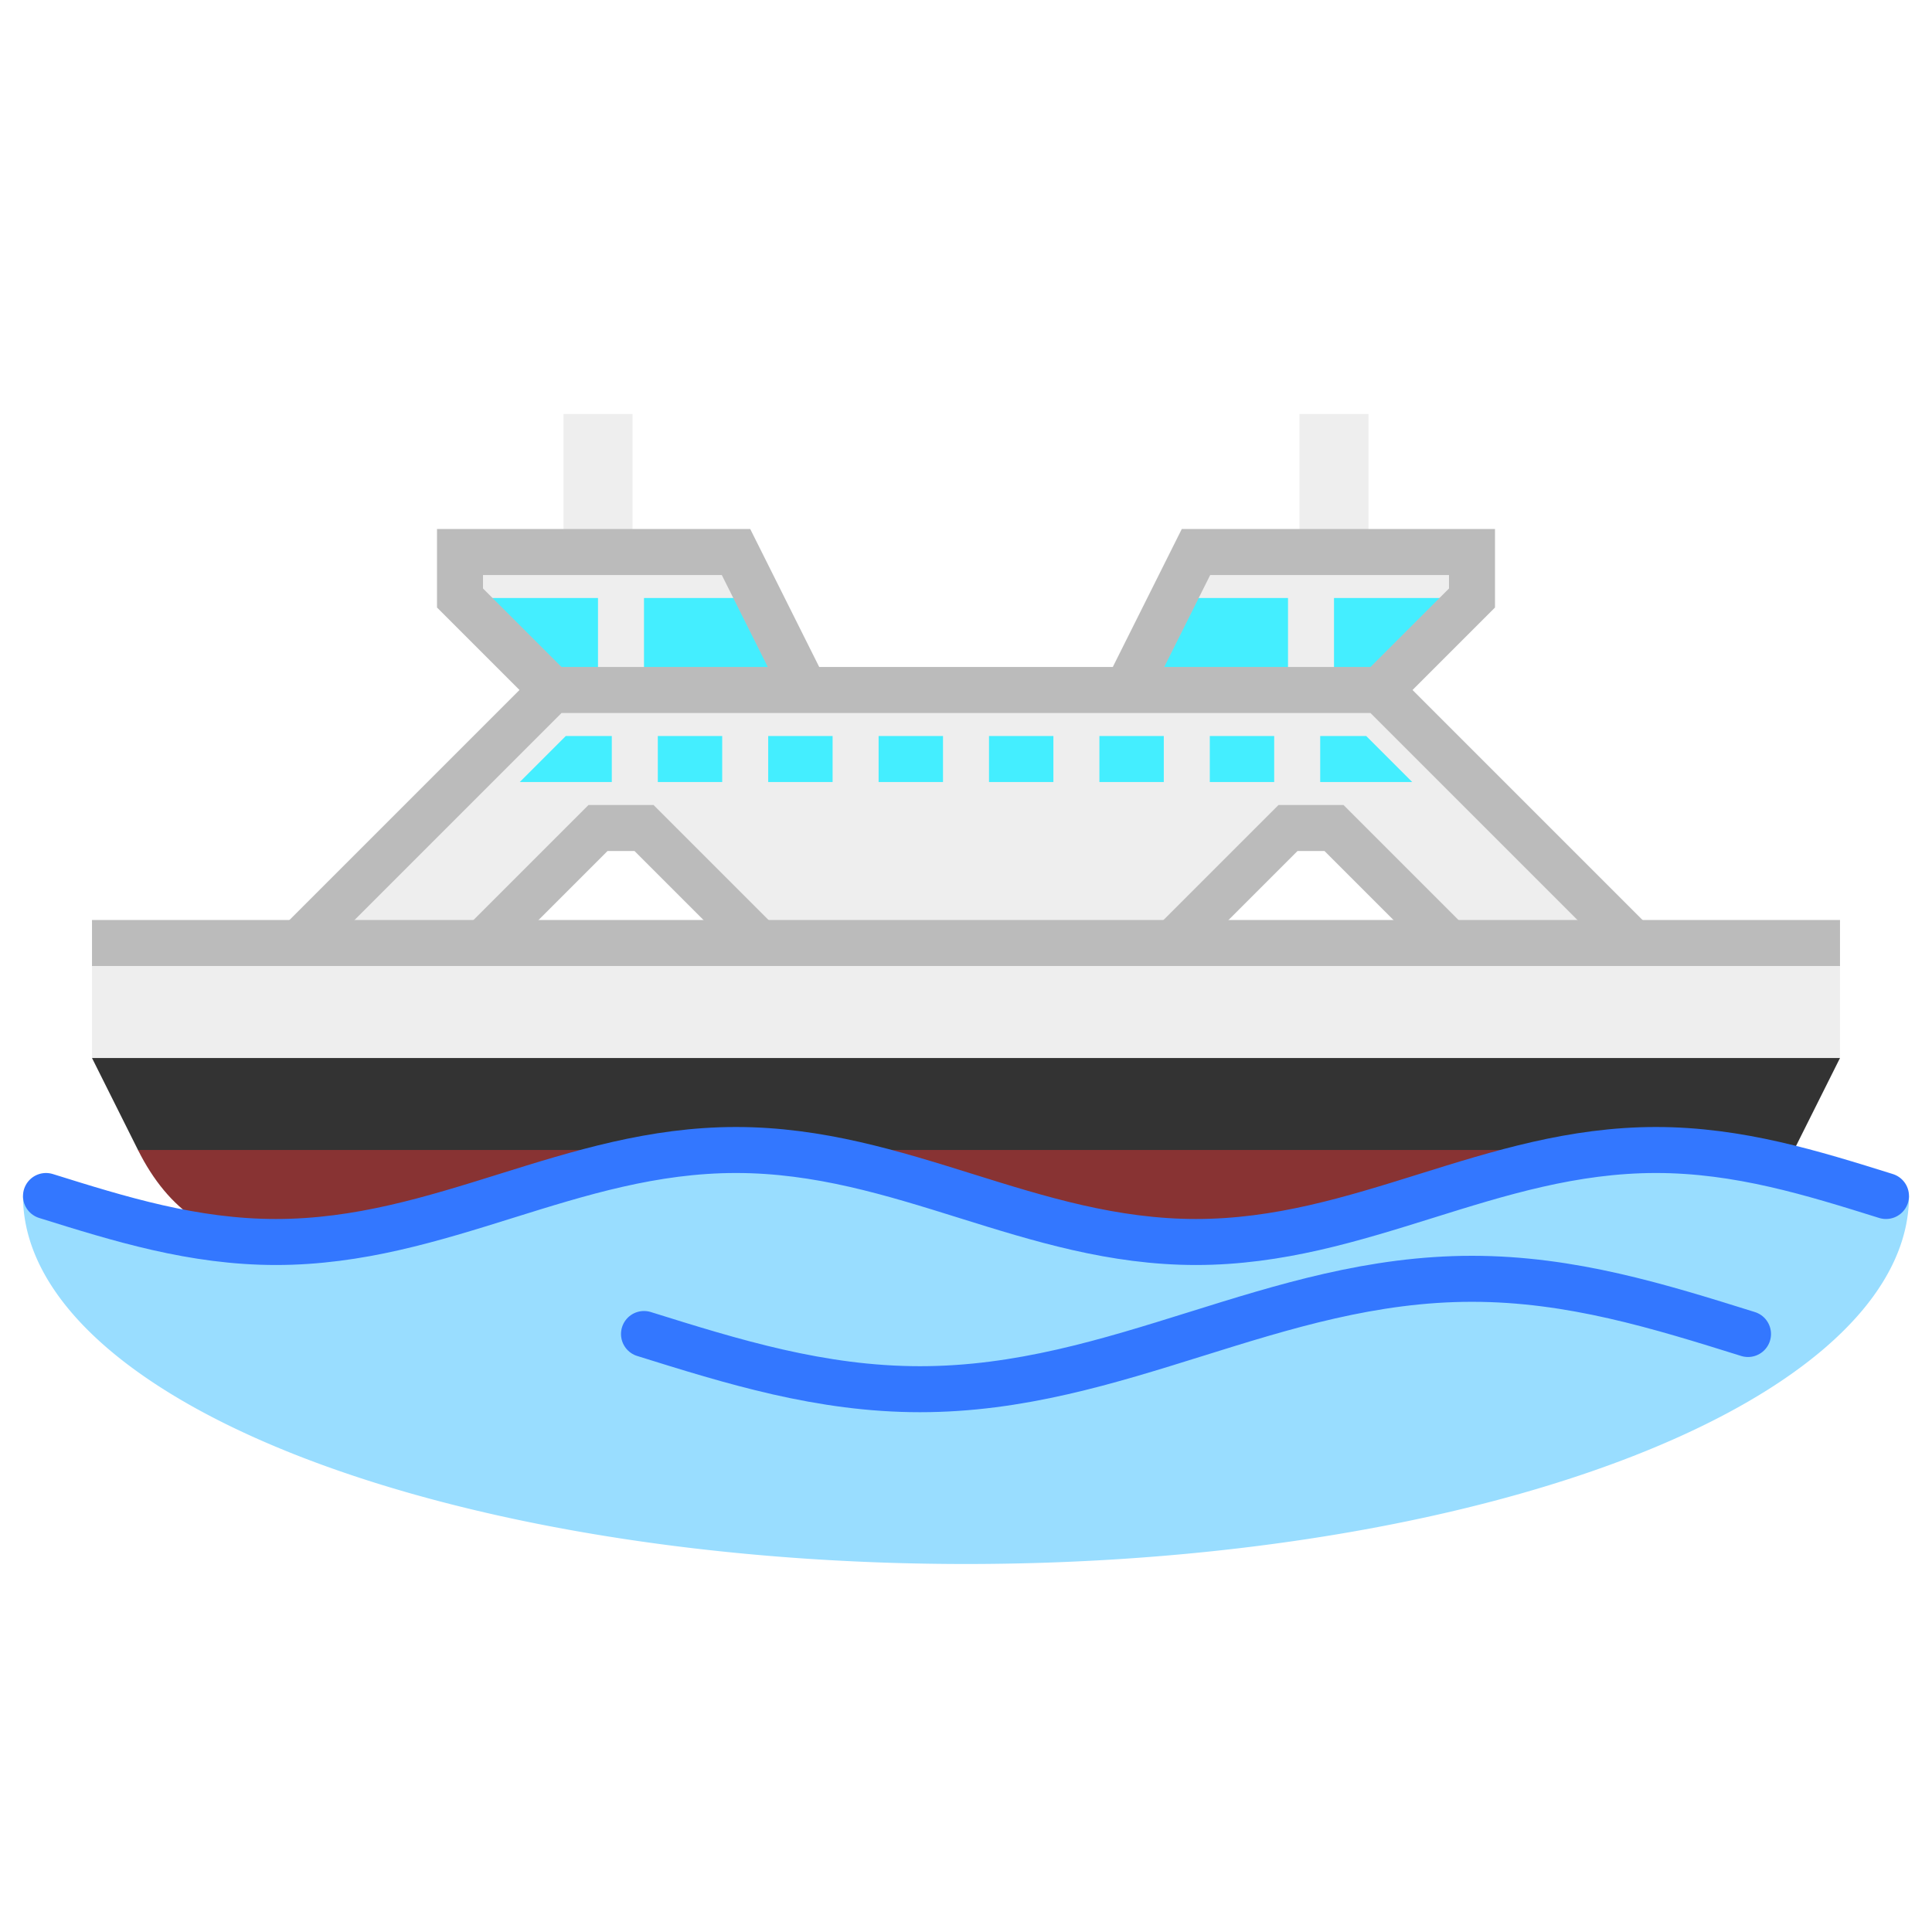 <?xml version="1.0" encoding="utf-8"?>
<!DOCTYPE svg PUBLIC "-//W3C//DTD SVG 1.1//EN" "http://www.w3.org/Graphics/SVG/1.1/DTD/svg11.dtd">
<svg version="1.1" xmlns="http://www.w3.org/2000/svg" xmlns:xlink="http://www.w3.org/1999/xlink" viewBox="-21 -21 42 42">
	<title>Ferry</title>
	<g>
		<path d="M-8 -9v-3M8 -9v-3" fill="none" stroke="#eee" stroke-width="1.5"/>
		<path d="M-9 -6l-2 -2v-1h6l1.5 3M9 -6l2 -2v-1h-6l-1.5 3" fill="#eee"/>
		<path d="M-9 -6l-2 -2h3v2zM-7 -6v-2h2.5l1 2zM9 -6l2 -2h-3v2zM7 -6v-2h-2.5l-1 2z" fill="#4ef"/>
		<path d="M-9 -6l-2 -2v-1h6l1.5 3M9 -6l2 -2v-1h-6l-1.5 3" fill="none" stroke="#bbb" stroke-width="1"/>
	</g>
	<path d="M-15 0l6 -6h18l6 6h-4l-3 -3h-1l-3 3h-8l-3 -3h-1l-3 3z" fill="#eee" stroke="#bbb" stroke-width="1"/>
	<path d="M-9.7 -4l1 -1h1v1zM-6.7 -4v-1h1.4v1zM-4.3 -4v-1h1.4v1zM-1.9 -4v-1h1.4v1zM0.5 -4v-1h1.4v1zM2.9 -4v-1h1.4v1zM5.3 -4v-1h1.4v1zM7.7 -4v-1h1l1 1z" fill="#4ef"/>
	<g>
		<path d="M19 -1v1l-1 1h-36l-1 -1v-1z" fill="#bbb"/>
		<path d="M19 0v2l-1 1h-36l-1 -1v-2z" fill="#eee"/>
		<path d="M19 2l-1 2l-1 1h-34l-1 -1l-1 -2z" fill="#333"/>
		<path d="M18 4q-1 2 -3 2h-30q-2 0 -3 -2z" fill="#833"/>
	</g>
	<g>
		<path d="M-20.5 5h0.5c1.6 0.5 3.2 1 5 1s3.4 -0.5 5 -1s3.2 -1 5 -1s3.4 0.5 5 1s3.2 1 5 1s3.4 -0.5 5 -1s3.2 -1 5 -1s3.4 0.5 5 1h0.5a20.5 8 0 0 1 -41 0z" fill="#9df"/>
		<path d="M-20 5c1.6 0.5 3.2 1 5 1s3.4 -0.5 5 -1s3.2 -1 5 -1s3.4 0.5 5 1s3.2 1 5 1s3.4 -0.5 5 -1s3.2 -1 5 -1s3.4 0.5 5 1M-7 8c1.92 0.6 3.84 1.2 6 1.2s4.08 -0.6 6 -1.2s3.84 -1.2 6 -1.2s4.08 0.6 6 1.2" fill="none" stroke="#37f" stroke-width="1" stroke-linecap="round"/>
	</g>
</svg>
